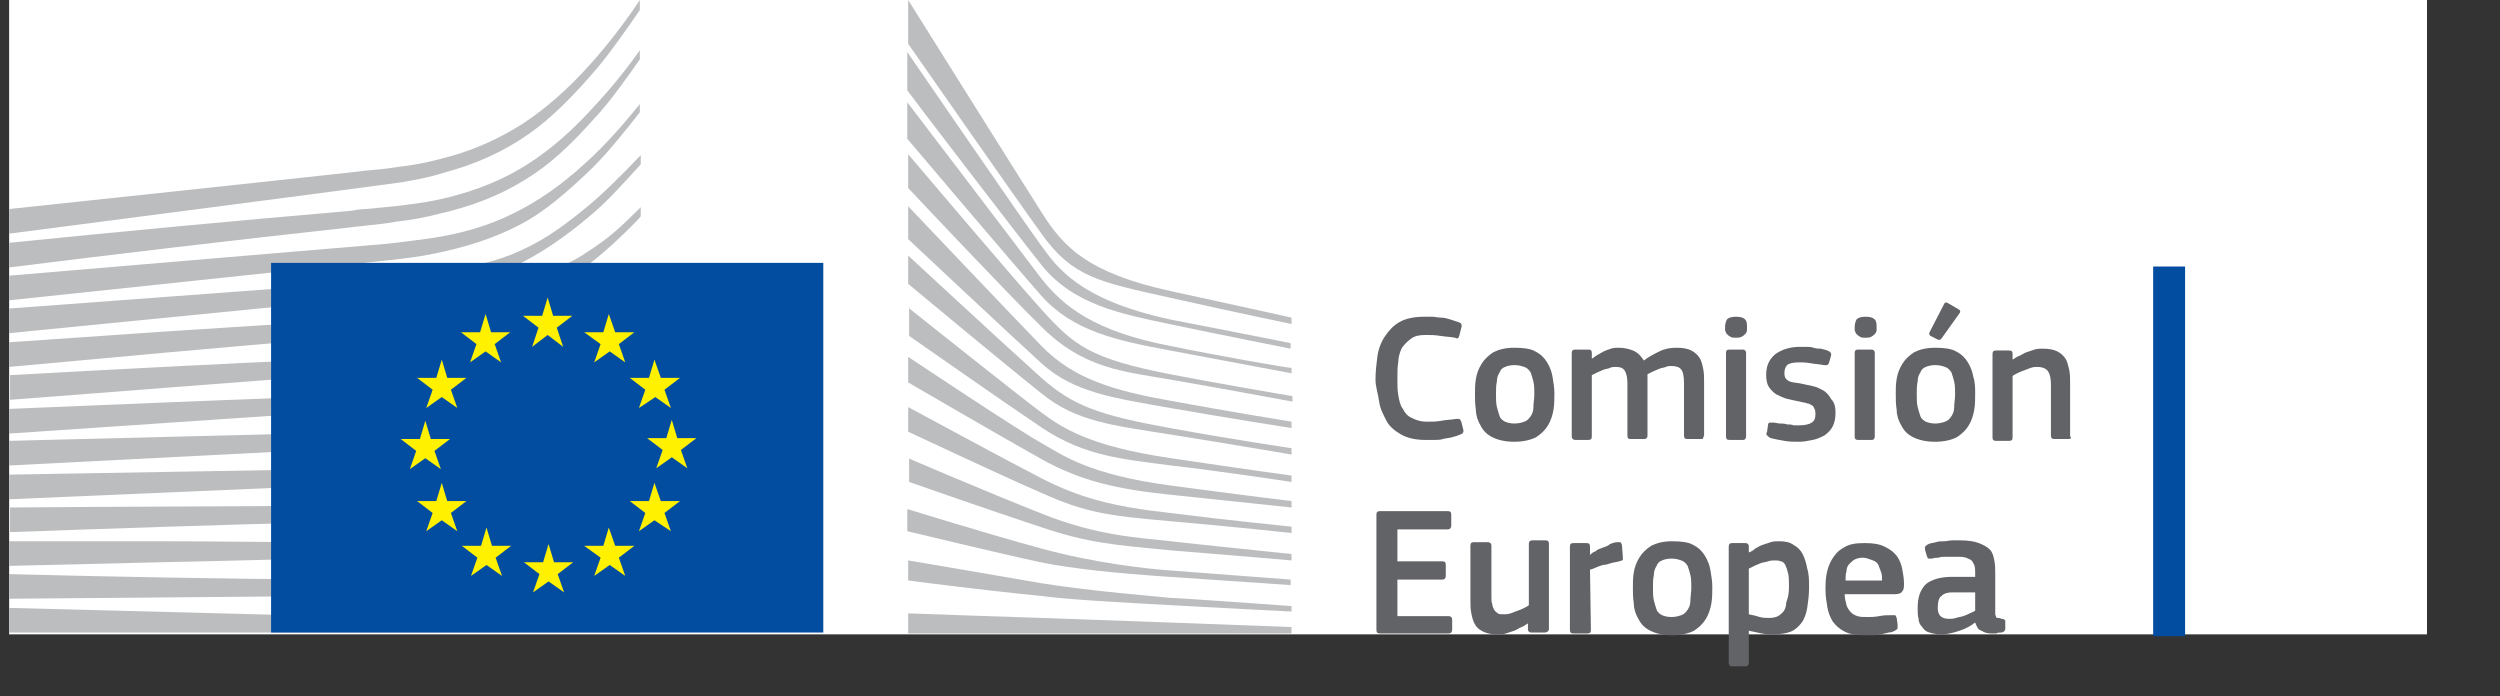 <?xml version="1.0" encoding="utf-8"?>
<!-- Generator: Adobe Illustrator 19.2.0, SVG Export Plug-In . SVG Version: 6.00 Build 0)  -->
<svg version="1.1" id="Layer_1" xmlns:sketch="http://www.bohemiancoding.com/sketch/ns"
	 xmlns="http://www.w3.org/2000/svg" xmlns:xlink="http://www.w3.org/1999/xlink" x="0px" y="0px" viewBox="0 0 273.9 76.3"
	 style="enable-background:new 0 0 273.9 76.3;" xml:space="preserve">
<rect x="0" y="0" width="273.9" height="76.3" fill="#333333" stroke="none"/>
<style type="text/css">
	.st0{fill:#FFFFFF;}
	.st1{fill:#BBBDBF;}
	.st2{fill:#034DA1;}
	.st3{fill:#FFF100;}
	.st4{fill:#626366;}
</style>
<g>
	<path id="path-3" class="st0" d="M1,0h264.9v69.5H1V0z"/>
</g>
<title>logo copy</title>
<desc>Created with Sketch.</desc>
<g id="Page-1" sketch:type="MSPage">
	<g id="Version-2-menu" transform="translate(-131, -108)" sketch:type="MSArtboardGroup">
		<g id="Site-header" transform="translate(131, 108)" sketch:type="MSLayerGroup">
			<g id="logo-copy">
				<g id="Group-20">
					<g id="Clip-39-Copy">
					</g>
					<g id="Group-18-Copy" sketch:type="MSShapeGroup">
						<path id="Fill-40" class="st1" d="M1,25.6c0,0,41.6-5.4,42.8-5.6c1.8-0.3,3.4-0.6,4.9-1.1c3.4-0.9,6.5-2.3,9.2-4.2
							c2.6-1.8,5.1-4.4,7.5-7.2c1.5-1.8,3.2-4.2,4.7-6.4V0c-1.8,2.7-3.6,5-5.4,7c-2.4,2.7-4.9,4.9-7.5,6.6c-2.7,1.7-5.6,3-8.9,3.8
							c-1.5,0.4-3,0.7-4.8,0.9c-1.2,0.2-2.3,0.3-3.5,0.4c-0.4,0.1-39,4.2-39,4.2L1,25.6z"/>
						<path id="Fill-41" class="st1" d="M56.8,18.6c-2.6,1.5-5.6,2.6-8.9,3.3c-1.4,0.3-3,0.5-4.7,0.7c-1,0.1-2.1,0.2-3.1,0.3
							c-0.6,0-1.1,0.1-1.7,0.2C25.6,24.2,12.9,25.4,1,26.6v2.7c12-1.5,24.7-3,37.5-4.4c0.6-0.1,1.1-0.1,1.7-0.2
							c1-0.1,2.1-0.2,3.1-0.4c1.8-0.2,3.4-0.5,4.9-0.9c3.5-0.8,6.6-2,9.3-3.7c2.7-1.6,5.1-3.9,7.6-6.7c1.6-1.7,3.4-4.2,5-6.5v-1
							c-1.9,2.7-3.8,4.9-5.6,6.8C62,15,59.4,17.1,56.8,18.6"/>
						<path id="Fill-42" class="st1" d="M64.1,17.9c-2.5,2.3-5.2,4.2-7.9,5.5c-2.6,1.3-5.6,2.2-9,2.7c-1.4,0.2-3,0.4-4.7,0.6L1,30.2
							v2.7L37.9,29l4.8-0.5c1.8-0.2,3.4-0.4,4.8-0.7c3.5-0.7,6.6-1.7,9.3-3.1c2.8-1.4,5.5-3.8,8.1-6.3c1.7-1.7,3.4-3.8,5.2-6.1v-0.9
							C68,14,66.1,16.1,64.1,17.9"/>
						<path id="Fill-43" class="st1" d="M54.1,32c-2.4,1.4-4.2,2.1-7.7,2.5c-2.1,0.2-4.2,0.3-6.3,0.4c-1,0.1-2,0.1-3,0.2
							c-6.3,0.4-12.4,0.8-18.7,1.2L1,37.5v2.7l17.5-1.6c5.7-0.5,12.2-1.1,18.7-1.6l4.7-0.4c1.8-0.1,3.3-0.3,4.7-0.5
							c3.6-0.5,6.6-1.2,9.3-2.2c2.9-1.1,5.6-2.8,8.4-4.8c2.5-1.8,5.9-5.3,5.9-5.4v-1c-2.2,2.2-3.5,3.4-6,5
							C61.2,29.8,56.2,30.8,54.1,32"/>
						<path id="Fill-44" class="st1" d="M55,37.2c-2.6,0.8-5.6,1.3-9,1.6c-1.4,0.1-2.9,0.2-4.6,0.3l-4.6,0.2
							c-11.5,0.5-23,1.1-35.7,1.8v2.7c12.1-0.9,23.9-1.9,35.8-2.7l4.6-0.3c1.8-0.1,3.3-0.2,4.7-0.4c3.5-0.4,6.6-1,9.2-1.9
							c3-0.9,5.9-2.3,8.6-4.1c2-1.3,4-2.8,6.2-4.7l0,0c-2.3,2-4.5,2.4-6.7,3.8C60.7,35.1,57.8,36.3,55,37.2"/>
						<path id="Fill-45" class="st1" d="M54.5,41.7c-2.6,0.6-5.5,1-9,1.3c-1.4,0.1-2.8,0.2-4.6,0.2l-4.6,0.2
							C24.8,43.8,13,44.3,1,44.8v2.7c11.9-0.8,23.6-1.6,35.4-2.4l4.6-0.3c1.8-0.1,3.3-0.2,4.6-0.3c3.6-0.3,6.5-0.8,9.2-1.5
							c3-0.8,6-1.9,8.7-3.4c2.1-1.1,4.3-2.5,6.5-4.2v-1.2c-2.4,1.7-4.7,3.2-7,4.3C60.4,40,57.5,41,54.5,41.7"/>
						<path id="Fill-46" class="st1" d="M54.1,46.1c-2.6,0.5-5.5,0.8-9,1c-1.3,0.1-2.7,0.1-4.5,0.2L1,48.3V51l35.1-1.8l4.6-0.2
							c1.8-0.1,3.2-0.2,4.6-0.3c3.5-0.3,6.4-0.7,9.1-1.2c3.1-0.6,6-1.6,8.8-2.8c2.3-1,4.5-2.1,6.9-3.6V40c-2.5,1.5-4.9,2.7-7.3,3.6
							C60.1,44.7,57.1,45.6,54.1,46.1"/>
						<path id="Fill-47" class="st1" d="M53.8,50.5c-4.9,0.7-9.9,0.7-14.7,0.8c-1.1,0-2.2,0-3.3,0.1L1,52v2.7l34.9-1.5
							c1.1-0.1,2.2-0.1,3.3-0.1c4.9-0.2,9.9-0.4,14.8-1.2c3.1-0.5,6.1-1.2,8.9-2.2c2.3-0.8,4.7-1.8,7.2-3v-1
							c-2.6,1.2-5.1,2.2-7.5,2.9C59.8,49.5,56.9,50.1,53.8,50.5"/>
						<path id="Fill-48" class="st1" d="M53.6,55c-4.6,0.4-9.2,0.4-13.7,0.4c-1.4,0-2.8,0-4.2,0c-11.5,0.1-23,0.1-34.6,0.2v2.7
							c11.1-0.4,22.9-0.8,34.7-1.1c1.4,0,2.8-0.1,4.2-0.1c4.5-0.1,9.2-0.2,13.8-0.7c3.2-0.3,6.1-0.9,8.9-1.6c2.4-0.6,5-1.4,7.5-2.4
							v-1c-2.6,0.9-5.2,1.7-7.7,2.3C59.6,54.3,56.7,54.7,53.6,55"/>
						<path id="Fill-49" class="st1" d="M53.4,59.4c-1.9,0.1-4,0.1-6.3,0.1c-0.9,0-1.8,0-2.6,0l-9-0.1c-6.1,0-12.2-0.1-17.9-0.1
							L1,59.3V62l16.6-0.4c5.7-0.1,11.8-0.3,17.9-0.4l9-0.1c2.5,0,5.7-0.1,9-0.3c3.2-0.2,6.1-0.5,9-1c2.5-0.4,5.1-1,7.7-1.6v-1
							c-2.7,0.6-5.3,1.1-7.9,1.5C59.5,59,56.6,59.3,53.4,59.4"/>
						<path id="Fill-50" class="st1" d="M44.3,63.6l-8.9-0.1C24,63.4,12.6,63.2,1,62.9v2.7c11.1-0.1,22.8-0.2,34.4-0.3l8.9-0.1
							c3-0.1,6-0.1,8.9-0.2c6.1-0.2,11.6-0.6,16.8-1.3v-0.9c-5.2,0.6-10.7,0.9-16.8,0.9C50.3,63.7,47.3,63.7,44.3,63.6"/>
						<path id="Fill-51" class="st1" d="M70.1,68.4L1,66.6v2.7h69.1V68.4z"/>
						<path id="Fill-52" class="st1" d="M63.9,23c-2.6,2.1-4.7,3.6-7.9,4.9c-2.8,1.1-5.8,1.6-9.2,2.1c-2.2,0.3-4.5,0.8-6.7,0.9
							c-0.9,0.1-1.8,0.1-2.7,0.2L1,33.8v2.7l36.5-3.6l4.7-0.4c1.8-0.2,3.3-0.4,4.8-0.6c3.5-0.6,6.6-1.4,9.3-2.7
							c2.8-1.3,5.7-3.3,8.4-5.6c1.8-1.5,3.6-3.5,5.5-5.6v-1C67.8,19.5,65.9,21.4,63.9,23"/>
						<path id="Fill-53" class="st1" d="M99.5,0c0,0,12.4,19.8,14.7,23.4c2.3,3.6,4.9,6.5,14.1,8.5s13.2,2.9,13.2,2.9v0.7
							c0,0-5.8-1.2-13.4-2.9c-7.6-1.7-10.6-2.2-14-7c-2.9-4-14.6-20.8-14.6-20.8L99.5,0z"/>
						<path id="Fill-54" class="st1" d="M99.5,22.6c0,0,11.3,11.9,14.6,15.3c3.5,3.6,7.9,4.9,14.1,6c5.9,1.1,13.3,2.3,13.3,2.3v0.7
							c0,0-7-1.1-13.3-2.2c-6.2-1.1-10.6-1.7-14.1-4.9c-3.2-2.9-14.6-13.6-14.6-13.6V22.6z"/>
						<path id="Fill-55" class="st1" d="M99.5,28c0,0,10.8,10,14.6,13.4c3.5,3.1,6.4,4.1,14.1,5.5s13.3,2.2,13.3,2.2v0.7
							c0,0-7-1.2-13.3-2.2s-10.3-1.4-14.1-4.5c-4.4-3.5-14.6-12-14.6-12V28z"/>
						<path id="Fill-56" class="st1" d="M99.5,33.7c0,0,12.3,9.8,14.6,11.5c2.3,1.7,5.3,3.7,14.2,5c8.7,1.3,13.2,1.9,13.2,1.9v0.7
							c0,0-7.9-1.2-13.2-1.8c-5.3-0.7-9.4-1-14.1-4.1c-4.6-3.1-14.6-10.1-14.6-10.1v-3.1C99.6,33.7,99.5,33.7,99.5,33.7z"/>
						<path id="Fill-57" class="st1" d="M99.5,39.1c0,0,12.3,8.2,14.7,9.5c2.3,1.3,5.1,3.4,14.1,4.6c9,1.2,13.2,1.7,13.2,1.7v0.7
							c0,0-7.5-0.8-13.3-1.4c-5.8-0.6-9.8-1.5-14.1-3.9c-4.3-2.4-14.6-8.4-14.6-8.4V39.1z"/>
						<path id="Fill-58" class="st1" d="M99.5,44.6c0,0,10.9,5.9,14.6,7.8c4.1,2.1,7.7,3.1,14.1,3.8c6.3,0.8,13.3,1.5,13.3,1.5v0.7
							c0,0-6.4-0.7-13.3-1.3c-6.8-0.6-9.2-0.9-14.1-3.1c-4.4-1.9-14.6-6.7-14.6-6.7V44.6z"/>
						<path id="Fill-59" class="st1" d="M99.5,50.2c0,0,8.6,3.7,14.7,6.1c6,2.4,10.5,2.6,14.1,3c1.6,0.2,13.2,1.4,13.2,1.4v0.7
							c0,0-6.9-0.6-13.2-1.1c-6.3-0.6-9-0.8-14.1-2.5c-5.2-1.7-14.6-5-14.6-5v-2.6C99.6,50.2,99.5,50.2,99.5,50.2z"/>
						<path id="Fill-60" class="st1" d="M99.5,55.8c0,0,8.7,2.7,14.6,4.3s11.4,2.2,14.1,2.4s13.2,1,13.2,1v0.6c0,0-6-0.4-13.3-0.9
							c-5.9-0.4-10.7-0.9-14.1-1.6c-3.8-0.8-14.6-3.4-14.6-3.4v-2.4C99.4,55.8,99.5,55.8,99.5,55.8z"/>
						<path id="Fill-61" class="st1" d="M99.5,61.4c0,0,7.1,1.2,14.6,2.5c5.6,0.9,13.3,1.5,14.1,1.6c0.8,0,13.3,0.9,13.3,0.9V67
							c0,0-8-0.4-13.3-0.7c-5.5-0.3-11-0.6-14.1-1c-7-0.7-14.6-1.7-14.6-1.7V61.4z"/>
						<path id="Fill-62" class="st1" d="M99.5,67.2c0,0,11.2,0.4,14.6,0.5s27.4,1,27.4,1v0.7h-42V67.2z"/>
						<path id="Fill-63" class="st1" d="M128.2,35c-10.2-2.2-12.5-5.9-14.2-8.2S99.4,5.7,99.4,5.7v4.2c0.5,0.7,11.5,15.1,14.6,19
							c3.5,4.5,8.9,5.5,14.1,6.6c5.2,1.1,13.3,2.7,13.3,2.7v-0.6C141.5,37.6,130.8,35.5,128.2,35"/>
						<path id="Fill-64" class="st1" d="M128.2,37.9c-8.3-1.6-11.7-4.3-14.2-7.5c-2.4-3.2-14.6-19.2-14.6-19.2v4
							c0.5,0.6,11.6,13.7,14.6,17.1c3.5,4,8.3,5,14.2,6.1s13.3,2.5,13.3,2.5v-0.6C141.5,40.4,133,38.9,128.2,37.9"/>
						<path id="Fill-65" class="st1" d="M128.2,41c-8.7-1.7-10.5-3.1-14.1-7.1c-2.3-2.5-14.1-16.4-14.6-17v3.7
							c0,0,11,11.7,14.6,15.2c4.6,4.6,9,4.9,14.2,5.8c5.2,0.9,13.3,2.4,13.3,2.4v-0.6C141.5,43.4,131.7,41.7,128.2,41"/>
						<path id="Fill-66" class="st2" d="M90.3,28.8H29.7v40.5h60.5V28.8H90.3z"/>
						<path id="Fill-67" class="st3" d="M60.6,34.6h2.1L61,35.9l0.7,2.1L60,36.7L58.3,38l0.7-2.1l-1.7-1.3h2.1l0.6-2L60.6,34.6z"/>
						<path id="Fill-68" class="st3" d="M60.7,61.6h2.1l-1.7,1.3l0.7,2l-1.7-1.2l-1.7,1.2l0.7-2l-1.7-1.3h2.1l0.6-2L60.7,61.6z"/>
						<path id="Fill-69" class="st3" d="M67.4,59.8h2.1l-1.7,1.3l0.7,2l-1.7-1.2l-1.7,1.2l0.7-2L64,59.8h2.1l0.6-2L67.4,59.8z"/>
						<path id="Fill-70" class="st3" d="M67.4,36.4h2.1l-1.7,1.3l0.7,2l-1.7-1.2l-1.7,1.2l0.7-2L64,36.4h2.1l0.6-2L67.4,36.4z"/>
						<path id="Fill-71" class="st3" d="M72.4,41.4h2.1l-1.7,1.3l0.7,2l-1.7-1.2L70,44.7l0.7-2L69,41.4h2.1l0.6-2L72.4,41.4z"/>
						<path id="Fill-72" class="st3" d="M72.4,54.9h2.1l-1.7,1.3l0.7,2L71.7,57L70,58.2l0.7-2L69,54.9h2.1l0.6-2L72.4,54.9z"/>
						<path id="Fill-73" class="st3" d="M74.2,48h2.1l-1.7,1.3l0.7,2l-1.7-1.2l-1.7,1.2l0.7-2L70.9,48H73l0.6-2L74.2,48z"/>
						<path id="Fill-74" class="st3" d="M53.8,36.4h2.1l-1.7,1.3l0.7,2l-1.7-1.2l-1.7,1.2l0.7-2l-1.7-1.3h2.1l0.6-2L53.8,36.4z"/>
						<path id="Fill-75" class="st3" d="M49,41.4h2.1l-1.7,1.3l0.7,2l-1.7-1.2l-1.7,1.2l0.7-2l-1.7-1.3h2.1l0.6-2L49,41.4z"/>
						<path id="Fill-76" class="st3" d="M47.2,48.1h2.1l-1.7,1.3l0.7,2l-1.7-1.2l-1.7,1.2l0.7-2l-1.7-1.3H46l0.6-2L47.2,48.1z"/>
						<path id="Fill-77" class="st3" d="M49,54.9h2.1l-1.7,1.3l0.7,2L48.4,57l-1.7,1.2l0.7-2l-1.7-1.3h2.1l0.6-2L49,54.9z"/>
						<path id="Fill-78" class="st3" d="M53.9,59.8H56l-1.7,1.3l0.7,2l-1.7-1.2l-1.7,1.2l0.7-2l-1.7-1.3h2.1l0.6-2L53.9,59.8z"/>
					</g>
				</g>
			</g>
		</g>
	</g>
</g>
<g>
	<path class="st4" d="M150.7,41.6c0-0.9,0.1-1.7,0.2-2.5c0.1-0.8,0.4-1.6,0.8-2.2c0.4-0.6,0.9-1.2,1.6-1.6c0.7-0.4,1.6-0.6,2.8-0.6
		c0.2,0,0.5,0,0.8,0s0.6,0.1,1,0.1c0.3,0,0.7,0.1,1,0.2c0.3,0.1,0.6,0.2,0.9,0.3c0.2,0.1,0.3,0.1,0.3,0.2s0.1,0.2,0,0.4l-0.2,0.8
		c0,0.1-0.1,0.2-0.1,0.3c-0.1,0.1-0.2,0.1-0.4,0c-0.5-0.1-1-0.1-1.6-0.2c-0.6-0.1-1.1-0.1-1.6-0.1c-0.7,0-1.2,0.1-1.6,0.4
		c-0.4,0.3-0.7,0.6-1,1c-0.2,0.4-0.4,1-0.4,1.5c-0.1,0.6-0.1,1.2-0.1,1.9s0,1.3,0.1,1.8c0.1,0.6,0.2,1.1,0.5,1.5
		c0.2,0.4,0.5,0.8,1,1c0.4,0.2,0.9,0.4,1.6,0.4c0.6,0,1.1,0,1.6-0.1s1-0.1,1.6-0.2c0.2,0,0.3,0,0.4,0c0.1,0.1,0.1,0.1,0.2,0.3
		l0.2,0.8c0.1,0.3,0,0.5-0.3,0.6c-0.2,0.1-0.5,0.2-0.9,0.3c-0.3,0.1-0.7,0.1-1,0.2c-0.3,0.1-0.7,0.1-1,0.1s-0.6,0-0.9,0
		c-1.1,0-2-0.2-2.7-0.6c-0.7-0.4-1.3-0.9-1.6-1.5s-0.7-1.3-0.8-2.1S150.7,42.4,150.7,41.6z"/>
	<path class="st4" d="M170.3,43.1c0,0.6,0,1.2-0.1,1.8s-0.3,1.2-0.6,1.7s-0.7,0.9-1.3,1.3c-0.6,0.3-1.4,0.5-2.4,0.5
		s-1.8-0.2-2.4-0.5s-1-0.7-1.3-1.3c-0.3-0.5-0.5-1.1-0.5-1.7c-0.1-0.6-0.1-1.2-0.1-1.8c0-0.5,0-1,0.1-1.6s0.3-1.1,0.6-1.6
		s0.7-0.9,1.3-1.3c0.6-0.3,1.3-0.5,2.3-0.5s1.8,0.1,2.3,0.4c0.6,0.3,1,0.7,1.3,1.2s0.5,1,0.6,1.6C170.2,41.9,170.3,42.5,170.3,43.1z
		 M168.1,43.2c0-0.5,0-1-0.1-1.4s-0.2-0.7-0.3-1c-0.2-0.3-0.4-0.5-0.7-0.6s-0.6-0.2-1.1-0.2c-0.4,0-0.8,0.1-1,0.2
		c-0.3,0.1-0.5,0.3-0.6,0.6c-0.2,0.3-0.3,0.6-0.3,1c-0.1,0.4-0.1,0.9-0.1,1.4s0,1,0.1,1.4s0.2,0.7,0.3,1s0.4,0.5,0.6,0.6
		s0.6,0.2,1,0.2c0.5,0,0.8-0.1,1.1-0.2c0.3-0.1,0.5-0.3,0.7-0.6s0.3-0.6,0.3-1S168.1,43.7,168.1,43.2z"/>
	<path class="st4" d="M186.6,48c0,0.1-0.1,0.1-0.3,0.1h-1.4c-0.3,0-0.4-0.1-0.4-0.4V42c0-0.7-0.1-1.3-0.3-1.5
		c-0.2-0.3-0.6-0.4-1.1-0.4c-0.2,0-0.4,0-0.6,0.1c-0.2,0.1-0.5,0.1-0.7,0.2c-0.2,0.1-0.5,0.2-0.7,0.3s-0.4,0.2-0.6,0.3
		c0,0.1,0,0.2,0,0.4s0,0.4,0,0.6v5.7c0,0.1,0,0.2-0.1,0.3s-0.2,0.1-0.3,0.1h-1.5c-0.2,0-0.3-0.1-0.3-0.4V42c0-0.6-0.1-1.1-0.3-1.4
		c-0.2-0.3-0.5-0.4-1-0.4c-0.2,0-0.4,0-0.6,0.1s-0.4,0.1-0.7,0.2c-0.2,0.1-0.5,0.2-0.7,0.3s-0.4,0.2-0.6,0.3v6.7
		c0,0.3-0.1,0.4-0.4,0.4h-1.4c-0.2,0-0.4-0.1-0.4-0.4v-9.1c0-0.3,0.1-0.4,0.4-0.4h1.4c0.3,0,0.4,0.1,0.4,0.4v0.6l0,0
		c0.2-0.1,0.4-0.3,0.6-0.4s0.5-0.3,0.7-0.4s0.5-0.2,0.8-0.3s0.5-0.1,0.8-0.1c0.6,0,1.1,0.1,1.6,0.3s0.9,0.6,1.2,1.1
		c0.5-0.4,1.1-0.7,1.7-1c0.6-0.3,1.2-0.4,1.9-0.4s1.2,0.1,1.6,0.3c0.4,0.2,0.7,0.5,0.9,0.8s0.3,0.7,0.4,1.2c0.1,0.5,0.1,0.9,0.1,1.4
		v5.9C186.6,47.9,186.6,48,186.6,48z"/>
	<path class="st4" d="M191.4,35.7c0,0.2,0,0.3,0,0.5c0,0.1-0.1,0.3-0.2,0.4c-0.1,0.1-0.2,0.2-0.4,0.3s-0.4,0.1-0.6,0.1
		c-0.3,0-0.5,0-0.6-0.1c-0.2-0.1-0.3-0.2-0.4-0.3c-0.1-0.1-0.1-0.2-0.2-0.4c0-0.1,0-0.3,0-0.4c0-0.3,0.1-0.6,0.2-0.8
		c0.2-0.2,0.5-0.3,1-0.3s0.8,0.1,1,0.3C191.3,35.1,191.4,35.3,191.4,35.7z M191.3,47.8c0,0.1,0,0.2-0.1,0.3s-0.1,0.1-0.3,0.1h-1.4
		c-0.3,0-0.4-0.1-0.4-0.4v-9.1c0-0.3,0.1-0.4,0.4-0.4h1.4c0.1,0,0.2,0,0.3,0.1s0.1,0.2,0.1,0.3V47.8z"/>
	<path class="st4" d="M201.1,45.2c0,0.6-0.1,1.1-0.3,1.5s-0.5,0.7-0.9,1c-0.4,0.2-0.8,0.4-1.3,0.5s-1,0.2-1.5,0.2s-1.1,0-1.6-0.1
		c-0.6-0.1-1.1-0.2-1.5-0.3c-0.2-0.1-0.3-0.2-0.4-0.3s-0.1-0.2,0-0.4l0.1-0.7c0-0.2,0.1-0.3,0.2-0.3s0.2,0,0.4,0s0.5,0.1,0.7,0.1
		c0.3,0,0.5,0,0.8,0.1c0.3,0,0.5,0,0.7,0.1c0.2,0,0.4,0,0.6,0c0.6,0,1.1-0.1,1.4-0.3s0.4-0.5,0.4-0.9c0-0.2,0-0.4-0.1-0.6
		s-0.1-0.3-0.3-0.4s-0.3-0.2-0.5-0.2c-0.2-0.1-0.5-0.1-0.8-0.2c-0.5-0.1-1-0.2-1.4-0.3s-0.8-0.3-1.2-0.5c-0.3-0.2-0.6-0.5-0.8-0.8
		s-0.3-0.8-0.3-1.3c0-1,0.3-1.7,1-2.3c0.7-0.5,1.6-0.8,2.7-0.8c0.2,0,0.4,0,0.7,0s0.5,0,0.8,0.1s0.5,0.1,0.8,0.1
		c0.3,0.1,0.5,0.1,0.7,0.2c0.3,0.1,0.5,0.3,0.4,0.6l-0.2,0.7c0,0.1-0.1,0.2-0.2,0.3c-0.1,0-0.2,0-0.4,0c-0.4-0.1-0.9-0.1-1.4-0.2
		s-1-0.1-1.3-0.1c-0.6,0-1.1,0.1-1.3,0.3s-0.3,0.5-0.3,0.9s0.1,0.6,0.4,0.8s0.7,0.2,1.3,0.3c0.5,0.1,0.9,0.2,1.4,0.3
		s0.8,0.3,1.2,0.5c0.3,0.2,0.6,0.5,0.8,0.9C201,44.1,201.1,44.6,201.1,45.2z"/>
	<path class="st4" d="M205.6,35.7c0,0.2,0,0.3,0,0.5c0,0.1-0.1,0.3-0.2,0.4c-0.1,0.1-0.2,0.2-0.4,0.3s-0.4,0.1-0.6,0.1
		c-0.3,0-0.5,0-0.6-0.1c-0.2-0.1-0.3-0.2-0.4-0.3c-0.1-0.1-0.1-0.2-0.2-0.4c0-0.1,0-0.3,0-0.4c0-0.3,0.1-0.6,0.2-0.8
		c0.2-0.2,0.5-0.3,1-0.3s0.8,0.1,1,0.3C205.5,35.1,205.6,35.3,205.6,35.7z M205.4,47.8c0,0.1,0,0.2-0.1,0.3s-0.1,0.1-0.3,0.1h-1.4
		c-0.3,0-0.4-0.1-0.4-0.4v-9.1c0-0.3,0.1-0.4,0.4-0.4h1.4c0.1,0,0.2,0,0.3,0.1s0.1,0.2,0.1,0.3V47.8z"/>
	<path class="st4" d="M216.4,43.1c0,0.6,0,1.2-0.1,1.8s-0.3,1.2-0.6,1.7s-0.7,0.9-1.3,1.3c-0.6,0.3-1.4,0.5-2.4,0.5
		s-1.8-0.2-2.4-0.5s-1-0.7-1.3-1.3c-0.3-0.5-0.5-1.1-0.5-1.7c-0.1-0.6-0.1-1.2-0.1-1.8c0-0.5,0-1,0.1-1.6s0.3-1.1,0.6-1.6
		s0.7-0.9,1.3-1.3c0.6-0.3,1.3-0.5,2.3-0.5s1.8,0.1,2.3,0.4c0.6,0.3,1,0.7,1.3,1.2s0.5,1,0.6,1.6C216.4,41.9,216.4,42.5,216.4,43.1z
		 M214.2,43.2c0-0.5,0-1-0.1-1.4s-0.2-0.7-0.3-1c-0.2-0.3-0.4-0.5-0.7-0.6S212.5,40,212,40c-0.4,0-0.8,0.1-1,0.2
		c-0.3,0.1-0.5,0.3-0.6,0.6c-0.2,0.3-0.3,0.6-0.3,1c-0.1,0.4-0.1,0.9-0.1,1.4s0,1,0.1,1.4s0.2,0.7,0.3,1s0.4,0.5,0.6,0.6
		s0.6,0.2,1,0.2c0.5,0,0.8-0.1,1.1-0.2c0.3-0.1,0.5-0.3,0.7-0.6s0.3-0.6,0.3-1S214.2,43.7,214.2,43.2z M214.6,33.9
		c0.2,0.1,0.2,0.3,0.1,0.4l-2,2.8c-0.1,0.1-0.2,0.2-0.4,0.1l-0.8-0.4c-0.1-0.1-0.2-0.2-0.1-0.4l1.6-3.1c0.1-0.2,0.2-0.2,0.4-0.1
		L214.6,33.9z"/>
	<path class="st4" d="M226.9,48c-0.1,0.1-0.2,0.1-0.3,0.1h-1.5c-0.3,0-0.4-0.1-0.4-0.4v-5.6c0-0.6-0.1-1.1-0.3-1.4s-0.6-0.5-1.2-0.5
		c-0.2,0-0.4,0-0.7,0.1s-0.5,0.2-0.8,0.3s-0.5,0.2-0.7,0.3s-0.4,0.2-0.5,0.3v6.7c0,0.3-0.1,0.4-0.4,0.4h-1.4c-0.3,0-0.4-0.1-0.4-0.4
		v-9.1c0-0.3,0.1-0.4,0.4-0.4h1.4c0.3,0,0.4,0.1,0.4,0.4v0.6l0,0l0,0c0.2-0.1,0.4-0.3,0.7-0.4c0.3-0.1,0.5-0.3,0.8-0.4
		s0.6-0.2,0.9-0.3s0.6-0.1,0.9-0.1c0.7,0,1.2,0.1,1.6,0.3c0.4,0.2,0.7,0.5,0.9,0.8s0.3,0.8,0.4,1.2c0.1,0.5,0.1,0.9,0.1,1.5v5.8
		C226.9,47.9,226.9,48,226.9,48z"/>
	<path class="st4" d="M150.8,56.4c0-0.3,0.1-0.4,0.4-0.4h7.4c0.3,0,0.4,0.1,0.4,0.4v1.2c0,0.2-0.1,0.4-0.4,0.4h-5.5v3.5h4.9
		c0.3,0,0.4,0.1,0.4,0.4v1.2c0,0.2-0.1,0.4-0.4,0.4h-4.9v4h5.6c0.2,0,0.4,0.1,0.4,0.4V69c0,0.2-0.1,0.4-0.4,0.4h-7.5
		c-0.3,0-0.4-0.1-0.4-0.4V56.4z"/>
	<path class="st4" d="M169.2,69.3h-1.4c-0.1,0-0.2,0-0.3-0.1s-0.1-0.2-0.1-0.3v-0.6l0,0c-0.2,0.1-0.4,0.3-0.7,0.4s-0.5,0.3-0.8,0.4
		s-0.6,0.2-0.9,0.3s-0.6,0.1-0.9,0.1c-0.7,0-1.2-0.1-1.6-0.3c-0.4-0.2-0.7-0.4-0.9-0.8c-0.2-0.3-0.3-0.7-0.4-1.2
		c-0.1-0.5-0.1-0.9-0.1-1.5v-5.9c0-0.3,0.1-0.4,0.4-0.4h1.5c0.2,0,0.4,0.1,0.4,0.4v5.6c0,0.3,0,0.6,0.1,0.8c0,0.2,0.1,0.4,0.2,0.6
		c0.1,0.2,0.3,0.3,0.4,0.4s0.4,0.1,0.7,0.1c0.2,0,0.4,0,0.7-0.1s0.5-0.2,0.8-0.3c0.3-0.1,0.5-0.2,0.7-0.3s0.4-0.2,0.5-0.3v-6.7
		c0-0.1,0-0.2,0.1-0.3s0.2-0.1,0.3-0.1h1.4c0.3,0,0.4,0.1,0.4,0.4V69C169.6,69.2,169.5,69.3,169.2,69.3z"/>
	<path class="st4" d="M174.3,69c0,0.3-0.1,0.4-0.4,0.4h-1.5c-0.3,0-0.4-0.1-0.4-0.4v-9.1c0-0.3,0.1-0.4,0.4-0.4h1.4
		c0.3,0,0.4,0.1,0.4,0.4v0.9l0,0c0.1-0.1,0.3-0.3,0.6-0.4c0.2-0.2,0.5-0.3,0.8-0.4c0.3-0.1,0.6-0.2,0.8-0.4c0.3-0.1,0.5-0.2,0.8-0.2
		c0.1,0,0.2,0,0.3,0s0.1,0.1,0.2,0.3l0.1,1.3c0,0.1,0,0.3,0,0.3c0,0.1-0.1,0.1-0.4,0.2c-0.3,0.1-0.6,0.1-0.9,0.2s-0.6,0.2-0.9,0.2
		c-0.3,0.1-0.6,0.2-0.8,0.3s-0.5,0.2-0.6,0.2L174.3,69L174.3,69z"/>
	<path class="st4" d="M187.6,64.3c0,0.6,0,1.2-0.1,1.8s-0.3,1.2-0.6,1.7s-0.7,0.9-1.3,1.3c-0.6,0.3-1.4,0.5-2.4,0.5
		s-1.8-0.2-2.4-0.5s-1-0.7-1.3-1.3c-0.3-0.5-0.5-1.1-0.5-1.7c-0.1-0.6-0.1-1.2-0.1-1.8c0-0.5,0-1,0.1-1.6s0.3-1.1,0.6-1.6
		s0.7-0.9,1.3-1.3c0.6-0.3,1.3-0.5,2.3-0.5s1.8,0.1,2.3,0.4c0.6,0.3,1,0.7,1.3,1.2s0.5,1,0.6,1.6C187.5,63.1,187.6,63.7,187.6,64.3z
		 M185.3,64.4c0-0.5,0-1-0.1-1.4s-0.2-0.7-0.3-1c-0.2-0.3-0.4-0.5-0.7-0.6s-0.6-0.2-1.1-0.2c-0.4,0-0.8,0.1-1,0.2
		c-0.3,0.1-0.5,0.3-0.6,0.6c-0.2,0.3-0.3,0.6-0.3,1c-0.1,0.4-0.1,0.9-0.1,1.4s0,1,0.1,1.4s0.2,0.7,0.3,1s0.4,0.5,0.6,0.6
		s0.6,0.2,1,0.2c0.5,0,0.8-0.1,1.1-0.2s0.5-0.3,0.7-0.6c0.2-0.3,0.3-0.6,0.3-1S185.3,64.9,185.3,64.4z"/>
	<path class="st4" d="M198.2,64.4c0,0.8-0.1,1.5-0.2,2.2c-0.1,0.6-0.3,1.2-0.6,1.6s-0.7,0.8-1.2,1s-1.2,0.3-2,0.3
		c-0.3,0-0.7,0-1.2-0.1s-0.9-0.2-1.4-0.3l0,0v3.5c0,0.1,0,0.2-0.1,0.3s-0.2,0.1-0.3,0.1h-1.4c-0.2,0-0.3,0-0.3-0.1s-0.1-0.2-0.1-0.3
		V59.9c0-0.3,0.1-0.4,0.4-0.4h1.4c0.1,0,0.2,0,0.3,0.1s0.1,0.2,0.1,0.3v0.6h0.1c0.2-0.1,0.4-0.2,0.6-0.4c0.2-0.1,0.5-0.3,0.8-0.4
		c0.3-0.1,0.6-0.2,0.9-0.3s0.6-0.1,0.9-0.1c0.7,0,1.2,0.1,1.6,0.4c0.4,0.2,0.8,0.6,1,1s0.4,1,0.5,1.6
		C198.2,62.9,198.2,63.6,198.2,64.4z M196,64.3c0-0.6,0-1.2-0.1-1.5c-0.1-0.4-0.2-0.7-0.3-0.9s-0.3-0.4-0.5-0.4
		c-0.2-0.1-0.4-0.1-0.7-0.1c-0.2,0-0.4,0-0.7,0.1s-0.5,0.1-0.8,0.2c-0.2,0.1-0.5,0.2-0.7,0.3s-0.4,0.2-0.6,0.3v5
		c0.5,0.1,0.9,0.2,1.2,0.3s0.7,0.1,1.1,0.1c0.4,0,0.7-0.1,0.9-0.2s0.4-0.3,0.6-0.5c0.2-0.3,0.3-0.6,0.3-1
		C195.9,65.5,196,65,196,64.3z"/>
	<path class="st4" d="M202.1,65c0,0.5,0.1,0.9,0.2,1.3c0.1,0.3,0.3,0.6,0.5,0.8c0.2,0.2,0.4,0.3,0.7,0.4s0.6,0.1,1.1,0.1
		c0.4,0,0.8,0,1.3-0.1s0.9-0.1,1.3-0.1c0.2,0,0.3,0,0.4,0c0.1,0,0.1,0.1,0.2,0.3l0.1,0.7c0,0.1,0,0.3,0,0.4s-0.1,0.2-0.3,0.3
		c-0.2,0.1-0.4,0.2-0.7,0.2c-0.3,0.1-0.5,0.1-0.8,0.2c-0.3,0-0.6,0.1-0.9,0.1c-0.3,0-0.6,0-0.8,0c-1,0-1.7-0.1-2.3-0.4
		s-1-0.7-1.3-1.1c-0.3-0.5-0.5-1-0.6-1.6s-0.2-1.2-0.2-1.9c0-0.5,0-1,0.1-1.6s0.3-1.2,0.6-1.7s0.7-1,1.3-1.3
		c0.6-0.4,1.3-0.5,2.3-0.5c0.9,0,1.6,0.1,2.2,0.4c0.6,0.3,1,0.6,1.3,1s0.5,0.9,0.6,1.4s0.2,1.1,0.2,1.6c0,0.4,0,0.7-0.2,0.9
		c-0.1,0.2-0.4,0.3-0.8,0.3h-5.5L202.1,65L202.1,65z M204.1,61.1c-0.4,0-0.7,0.1-0.9,0.2c-0.2,0.1-0.4,0.3-0.6,0.5
		c-0.2,0.2-0.3,0.5-0.3,0.8c-0.1,0.3-0.1,0.6-0.1,1h4c0-0.3,0-0.6-0.1-0.9s-0.2-0.5-0.3-0.8c-0.1-0.2-0.3-0.4-0.6-0.5
		S204.5,61.1,204.1,61.1z"/>
	<path class="st4" d="M216.4,68.2c-0.5,0.4-1.1,0.7-1.7,0.9c-0.6,0.2-1.3,0.4-2,0.4c-0.5,0-1-0.1-1.3-0.2c-0.4-0.1-0.6-0.3-0.8-0.6
		c-0.2-0.2-0.4-0.5-0.4-0.9c-0.1-0.3-0.1-0.7-0.1-1.2c0-1.2,0.3-2,0.9-2.6c0.6-0.5,1.6-0.8,2.8-0.8h2.6v-0.5c0-0.3,0-0.5-0.1-0.8
		c-0.1-0.2-0.2-0.4-0.3-0.5s-0.4-0.2-0.6-0.3c-0.3-0.1-0.6-0.1-1-0.1c-0.2,0-0.4,0-0.6,0s-0.5,0-0.7,0s-0.5,0-0.7,0.1
		c-0.2,0-0.5,0-0.7,0.1c-0.2,0-0.3,0-0.4,0c-0.1,0-0.1-0.1-0.2-0.3l-0.2-0.7c0-0.1,0-0.2,0-0.3c0.1-0.1,0.2-0.2,0.4-0.3
		s0.5-0.1,0.8-0.2c0.3-0.1,0.6-0.1,0.9-0.1c0.3,0,0.6-0.1,0.9-0.1c0.3,0,0.6,0,0.8,0c0.9,0,1.6,0.1,2.1,0.3s0.9,0.4,1.2,0.7
		s0.4,0.7,0.5,1.2s0.1,1,0.1,1.5v3.9c0,0.2,0,0.4,0,0.5s0.1,0.2,0.1,0.3s0.1,0.1,0.2,0.1c0.1,0,0.2,0,0.4,0.1c0.1,0,0.2,0,0.3,0.1
		c0.1,0,0.1,0.1,0.1,0.2v0.8c0,0.2-0.2,0.4-0.5,0.4c-0.2,0-0.3,0-0.5,0.1c-0.2,0-0.3,0-0.5,0c-0.5,0-0.8-0.1-1.1-0.3
		C216.7,69,216.6,68.7,216.4,68.2L216.4,68.2z M216.3,64.9h-2.4c-0.5,0-0.9,0.1-1.2,0.4c-0.3,0.2-0.4,0.7-0.4,1.3
		c0,0.4,0.1,0.7,0.3,0.9s0.5,0.3,1,0.3c0.2,0,0.4,0,0.7-0.1s0.5-0.1,0.8-0.2s0.5-0.2,0.7-0.3c0.2-0.1,0.5-0.2,0.6-0.3v-2
		C216.4,64.9,216.3,64.9,216.3,64.9z"/>
</g>
<rect x="235.9" y="29.2" class="st2" width="3.5" height="40.5"/>
</svg>
